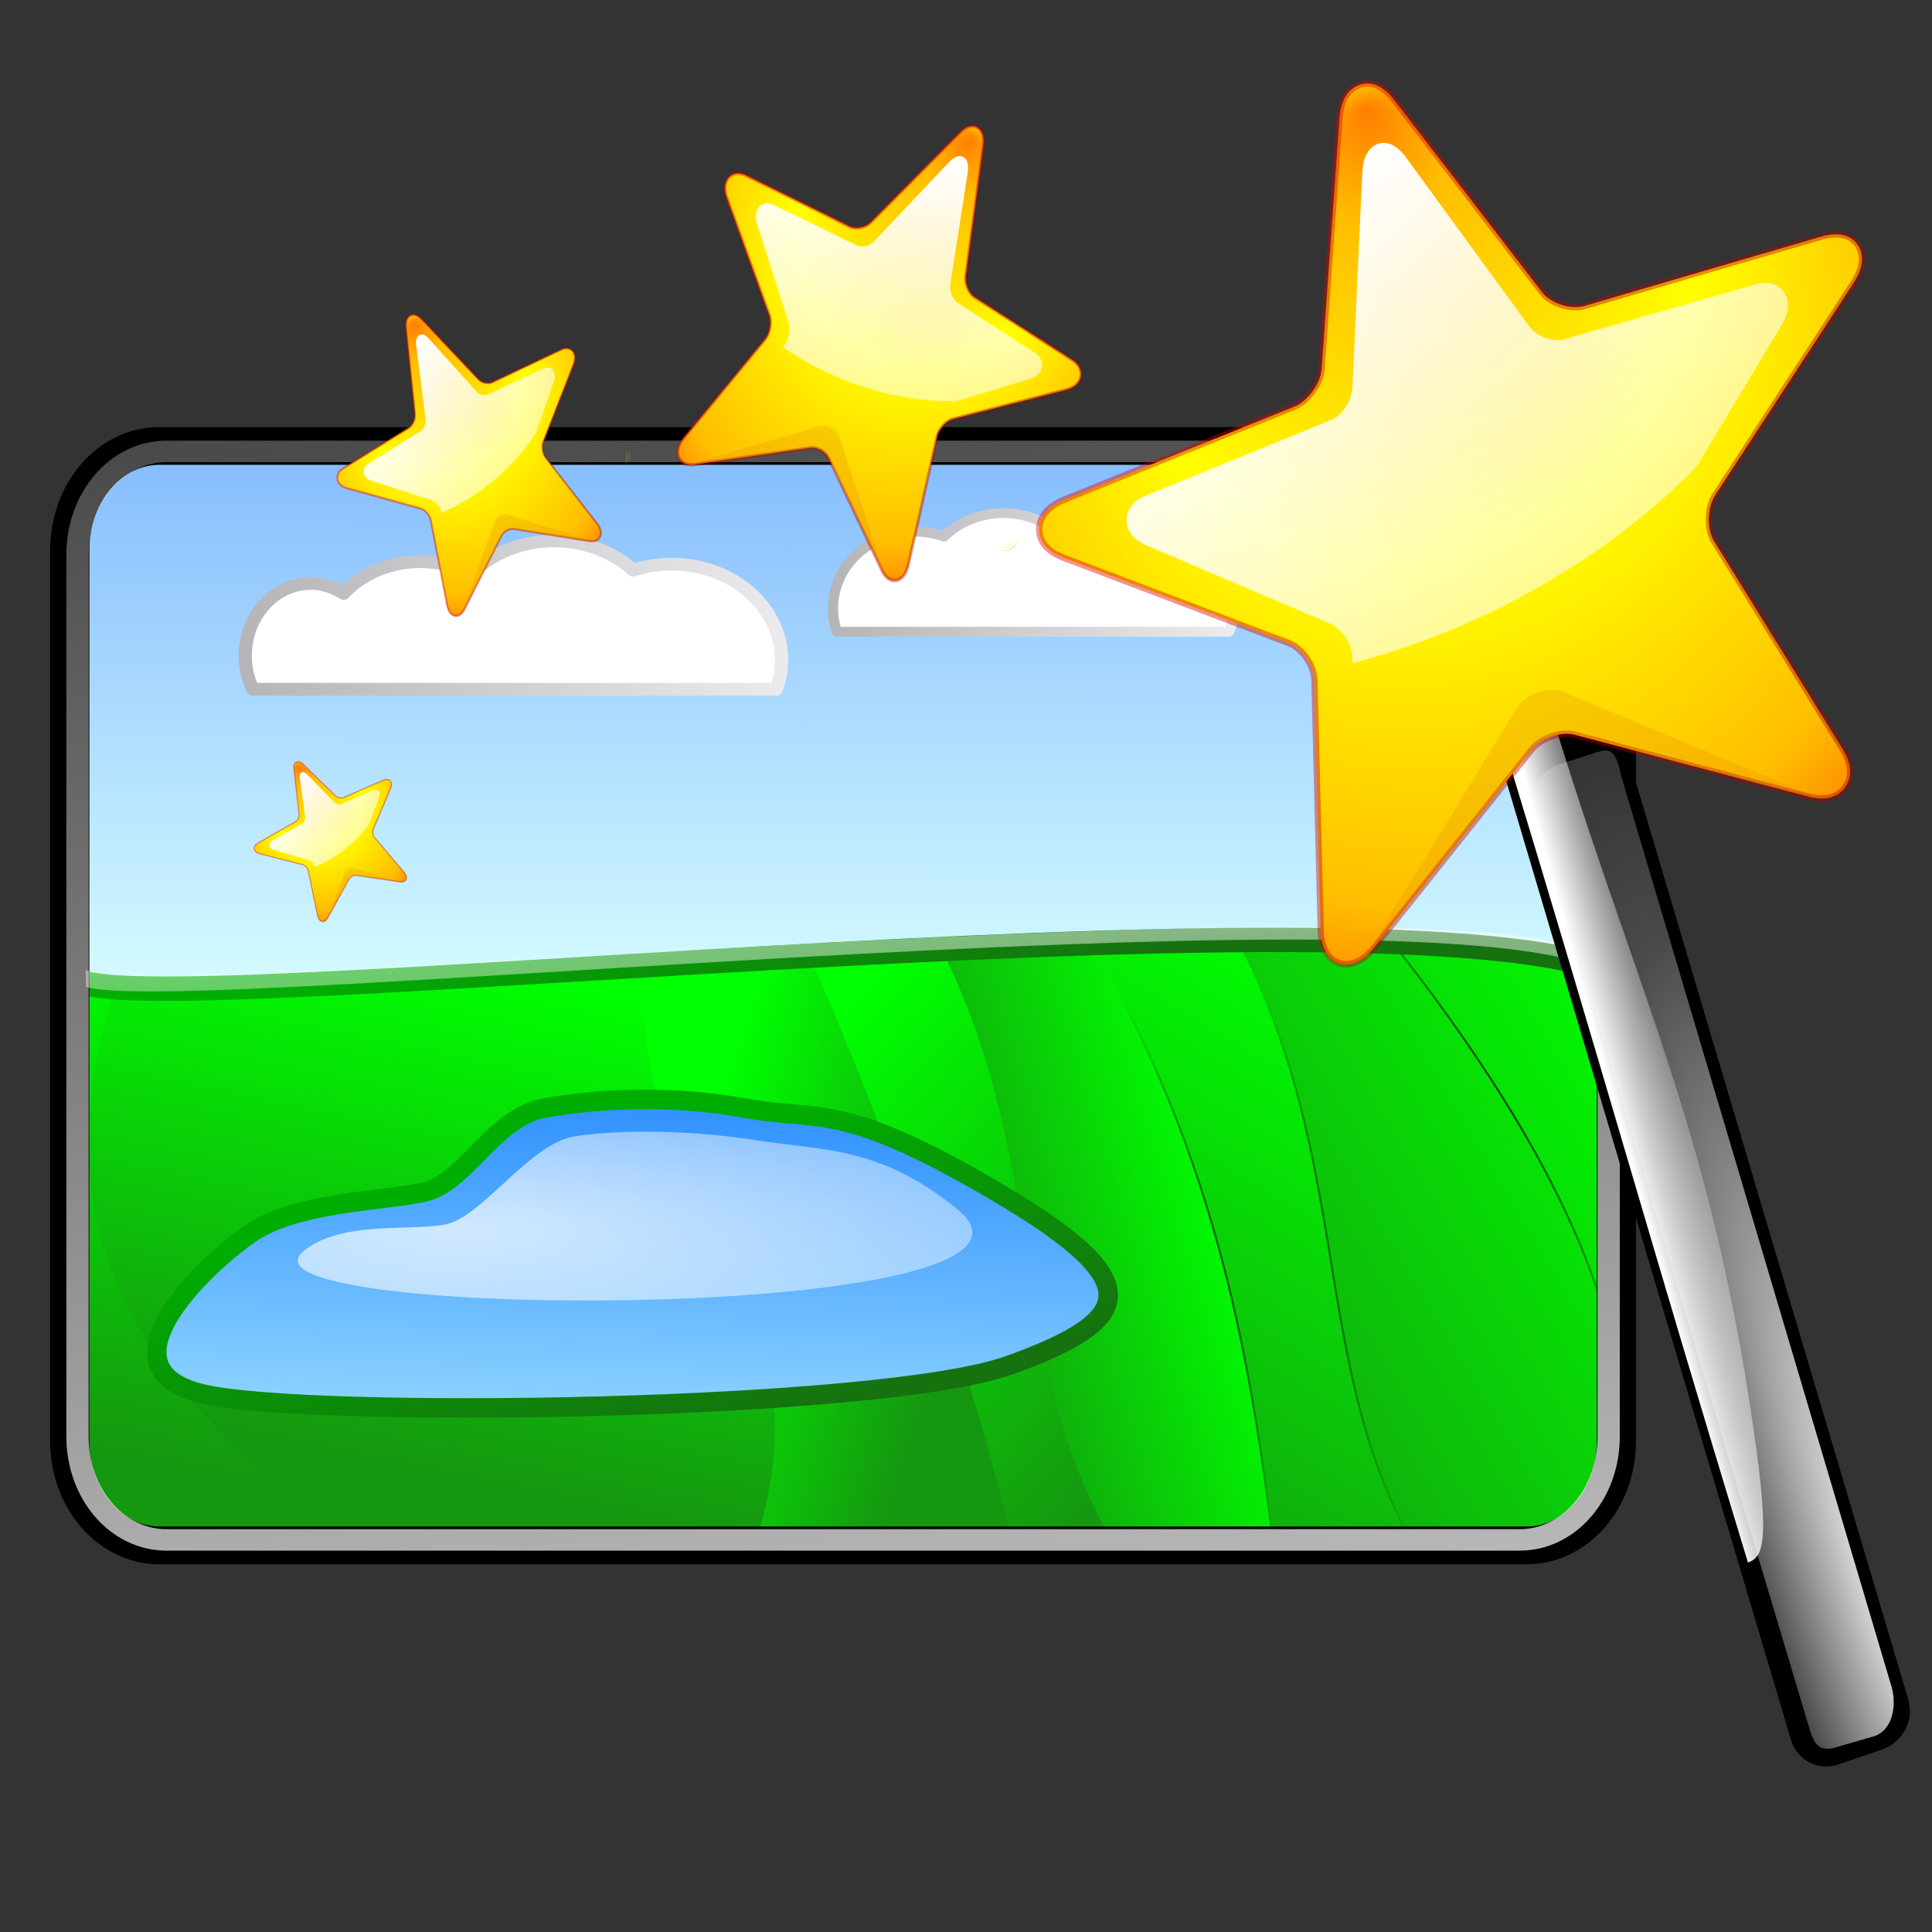 <?xml version="1.0" encoding="UTF-8" standalone="no"?>
<!-- Created with Inkscape (http://www.inkscape.org/) -->
<svg
   xmlns:dc="http://purl.org/dc/elements/1.1/"
   xmlns:cc="http://web.resource.org/cc/"
   xmlns:rdf="http://www.w3.org/1999/02/22-rdf-syntax-ns#"
   xmlns:svg="http://www.w3.org/2000/svg"
   xmlns="http://www.w3.org/2000/svg"
   xmlns:xlink="http://www.w3.org/1999/xlink"
   xmlns:sodipodi="http://inkscape.sourceforge.net/DTD/sodipodi-0.dtd"
   xmlns:inkscape="http://www.inkscape.org/namespaces/inkscape"
   version="1.0"
   width="64"
   height="64"
   id="svg13276"
   sodipodi:version="0.32"
   inkscape:version="0.43"
   sodipodi:docname="UWC.svg"
   sodipodi:docbase="C:\Documents and Settings\Hervé\Bureau"
   inkscape:export-filename="C:\Documents and Settings\Hervé\Bureau\UWC.png"
   inkscape:export-xdpi="90"
   inkscape:export-ydpi="90">
  <rect width="100%" height="100%" fill="#333333" stroke="none"/>
  <sodipodi:namedview
     inkscape:window-height="542"
     inkscape:window-width="811"
     inkscape:pageshadow="2"
     inkscape:pageopacity="0.0"
     borderopacity="1.0"
     bordercolor="#666666"
     pagecolor="#ffffff"
     id="base"
     inkscape:zoom="5.828125"
     inkscape:cx="32"
     inkscape:cy="32"
     inkscape:window-x="22"
     inkscape:window-y="29"
     inkscape:current-layer="svg13276" />
  <defs
     id="defs3">
    <linearGradient
       id="garylighttowite">
      <stop
         style="stop-color:#7d7d7d;stop-opacity:1"
         offset="0"
         id="stop5106" />
      <stop
         style="stop-color:#d3d4d4;stop-opacity:1"
         offset="1"
         id="stop5107" />
    </linearGradient>
    <linearGradient
       id="greylighttograyw">
      <stop
         style="stop-color:#b5b5b8;stop-opacity:1"
         offset="0"
         id="stop575" />
      <stop
         style="stop-color:#ebebee;stop-opacity:1"
         offset="1"
         id="stop576" />
    </linearGradient>
    <linearGradient
       id="graytolightgray">
      <stop
         style="stop-color:#d4d3d3;stop-opacity:1"
         offset="0"
         id="stop5101" />
      <stop
         style="stop-color:#ffffff;stop-opacity:1"
         offset="1"
         id="stop5102" />
    </linearGradient>
    <linearGradient
       id="light100to0">
      <stop
         style="stop-color:#ffffff;stop-opacity:1"
         offset="0"
         id="stop2764" />
      <stop
         style="stop-color:#ffffff;stop-opacity:0"
         offset="1"
         id="stop2765" />
    </linearGradient>
    <radialGradient
       cx="217.183"
       cy="739.744"
       r="190.242"
       fx="217.183"
       fy="742.838"
       id="radialGradient2383"
       xlink:href="#redtodarkred"
       gradientUnits="userSpaceOnUse"
       gradientTransform="scale(1,1)" />
    <linearGradient
       id="redtodarkred">
      <stop
         style="stop-color:#ff0000;stop-opacity:1"
         offset="0"
         id="stop3856" />
      <stop
         style="stop-color:#920000;stop-opacity:1"
         offset="1"
         id="stop3855" />
    </linearGradient>
    <linearGradient
       x1="-27.253"
       y1="440.888"
       x2="340.914"
       y2="810.384"
       id="linearGradient2384"
       xlink:href="#reddarktoblack"
       gradientUnits="userSpaceOnUse"
       gradientTransform="scale(1,1)" />
    <linearGradient
       id="reddarktoblack">
      <stop
         style="stop-color:#8e0000;stop-opacity:1"
         offset="0"
         id="stop3230" />
      <stop
         style="stop-color:#000000;stop-opacity:1"
         offset="1"
         id="stop3231" />
    </linearGradient>
    <linearGradient
       x1="183.384"
       y1="18.164"
       x2="183.384"
       y2="346.104"
       id="linearGradient2385"
       xlink:href="#light90to0"
       gradientUnits="userSpaceOnUse" />
    <linearGradient
       id="light90to0">
      <stop
         style="stop-color:#ffffff;stop-opacity:0.902"
         offset="0"
         id="stop1890" />
      <stop
         style="stop-color:#ffffff;stop-opacity:0"
         offset="1"
         id="stop1892" />
    </linearGradient>
    <radialGradient
       cx="123.887"
       cy="391.475"
       r="166.474"
       fx="124.572"
       fy="391.475"
       id="radialGradient2386"
       xlink:href="#light90to0"
       gradientUnits="userSpaceOnUse"
       gradientTransform="matrix(0.184,0,0,7.817184e-2,66.023,330.359)" />
    <linearGradient
       x1="15.251"
       y1="34.088"
       x2="6.837"
       y2="57.33"
       id="linearGradient2239"
       xlink:href="#graytoblack"
       gradientUnits="userSpaceOnUse"
       gradientTransform="matrix(0.845,0,9.681884e-2,1.183,0,0)" />
    <linearGradient
       x1="100.606"
       y1="37.113"
       x2="100.606"
       y2="139.74"
       id="linearGradient1472"
       xlink:href="#XMLID_1_"
       gradientUnits="userSpaceOnUse"
       gradientTransform="matrix(0.14,-4.79433e-2,4.24327e-2,0.133,36.859,1.49)" />
    <linearGradient
       x1="146.385"
       y1="64.408"
       x2="307.076"
       y2="436.28"
       id="linearGradient1470"
       xlink:href="#light100to0"
       gradientUnits="userSpaceOnUse"
       gradientTransform="matrix(0.112,-3.895482e-2,3.471707e-2,0.111,43.25,17.626)" />
    <linearGradient
       x1="-110.524"
       y1="27.162"
       x2="439.447"
       y2="461.308"
       id="linearGradient1468"
       xlink:href="#redtodarkred"
       gradientUnits="userSpaceOnUse"
       gradientTransform="matrix(0.109,-3.796587e-2,3.229541e-2,0.103,43.864,18.147)" />
    <radialGradient
       cx="186.754"
       cy="103.611"
       r="117.686"
       fx="189.436"
       fy="25.391"
       id="radialGradient1466"
       xlink:href="#orangelesstoyelow"
       gradientUnits="userSpaceOnUse"
       gradientTransform="matrix(0.108,-3.772661e-2,3.250021e-2,0.104,43.864,18.147)"
       spreadMethod="reflect" />
    <linearGradient
       x1="100.606"
       y1="37.113"
       x2="100.606"
       y2="139.74"
       id="linearGradient1464"
       xlink:href="#XMLID_1_"
       gradientUnits="userSpaceOnUse"
       gradientTransform="matrix(0.416,-0.142,0.13,0.405,36.305,0.711)" />
    <linearGradient
       x1="5.683"
       y1="21.674"
       x2="14.965"
       y2="41.796"
       id="linearGradient1462"
       xlink:href="#light75to0"
       gradientUnits="userSpaceOnUse"
       gradientTransform="matrix(1.254,-7.782602e-3,-4.537336e-2,0.517,61.211,19.733)" />
    <linearGradient
       x1="117.481"
       y1="0.764"
       x2="122.966"
       y2="-4.401"
       id="linearGradient1460"
       xlink:href="#light100to25to0"
       gradientUnits="userSpaceOnUse"
       gradientTransform="matrix(0.601,2.740875e-2,-2.807554e-2,1.859,4.718,49.051)" />
    <radialGradient
       cx="151.53"
       cy="30.824"
       r="35.001"
       fx="151.53"
       fy="30.824"
       id="radialGradient1458"
       xlink:href="#light100to25to0"
       gradientUnits="userSpaceOnUse"
       gradientTransform="matrix(0.326,-0.137,0.674,1.783,20.694,49.308)" />
    <linearGradient
       x1="100.606"
       y1="37.113"
       x2="100.606"
       y2="139.74"
       id="linearGradient1571"
       xlink:href="#XMLID_1_"
       gradientUnits="userSpaceOnUse"
       gradientTransform="matrix(0.14,-4.79433e-2,4.24327e-2,0.133,-23.516,-66.029)" />
    <linearGradient
       x1="146.385"
       y1="64.408"
       x2="307.076"
       y2="436.28"
       id="linearGradient1569"
       xlink:href="#light100to0"
       gradientUnits="userSpaceOnUse"
       gradientTransform="matrix(0.112,-3.895482e-2,3.471707e-2,0.111,-17.125,-49.894)" />
    <linearGradient
       x1="-110.524"
       y1="27.162"
       x2="439.447"
       y2="461.308"
       id="linearGradient1567"
       xlink:href="#redtodarkred"
       gradientUnits="userSpaceOnUse"
       gradientTransform="matrix(0.109,-3.796587e-2,3.229541e-2,0.103,-16.512,-49.373)" />
    <radialGradient
       cx="186.754"
       cy="103.611"
       r="117.686"
       fx="189.436"
       fy="25.391"
       id="radialGradient1565"
       xlink:href="#orangelesstoyelow"
       gradientUnits="userSpaceOnUse"
       gradientTransform="matrix(0.108,-3.772661e-2,3.250021e-2,0.104,-16.512,-49.373)"
       spreadMethod="reflect" />
    <linearGradient
       x1="100.606"
       y1="37.113"
       x2="100.606"
       y2="139.74"
       id="linearGradient1563"
       xlink:href="#XMLID_1_"
       gradientUnits="userSpaceOnUse"
       gradientTransform="matrix(0.416,-0.142,0.13,0.405,-24.071,-66.808)" />
    <linearGradient
       x1="5.683"
       y1="21.674"
       x2="14.965"
       y2="41.796"
       id="linearGradient1561"
       xlink:href="#light75to0"
       gradientUnits="userSpaceOnUse"
       gradientTransform="matrix(1.254,-7.782602e-3,-4.537336e-2,0.517,0.835,-47.786)" />
    <linearGradient
       x1="100.606"
       y1="37.113"
       x2="100.606"
       y2="139.74"
       id="linearGradient1545"
       xlink:href="#XMLID_1_"
       gradientUnits="userSpaceOnUse"
       gradientTransform="matrix(0.14,-4.79433e-2,4.24327e-2,0.133,-23.516,-66.029)" />
    <linearGradient
       x1="146.385"
       y1="64.408"
       x2="307.076"
       y2="436.28"
       id="linearGradient1543"
       xlink:href="#light100to0"
       gradientUnits="userSpaceOnUse"
       gradientTransform="matrix(0.112,-3.895482e-2,3.471707e-2,0.111,-17.125,-49.894)" />
    <linearGradient
       x1="-110.524"
       y1="27.162"
       x2="439.447"
       y2="461.308"
       id="linearGradient1541"
       xlink:href="#redtodarkred"
       gradientUnits="userSpaceOnUse"
       gradientTransform="matrix(0.109,-3.796587e-2,3.229541e-2,0.103,-16.512,-49.373)" />
    <radialGradient
       cx="186.754"
       cy="103.611"
       r="117.686"
       fx="189.436"
       fy="25.391"
       id="radialGradient1539"
       xlink:href="#orangelesstoyelow"
       gradientUnits="userSpaceOnUse"
       gradientTransform="matrix(0.108,-3.772661e-2,3.250021e-2,0.104,-16.512,-49.373)"
       spreadMethod="reflect" />
    <linearGradient
       x1="100.606"
       y1="37.113"
       x2="100.606"
       y2="139.74"
       id="linearGradient1537"
       xlink:href="#XMLID_1_"
       gradientUnits="userSpaceOnUse"
       gradientTransform="matrix(0.416,-0.142,0.13,0.405,-24.071,-66.808)" />
    <linearGradient
       x1="5.683"
       y1="21.674"
       x2="14.965"
       y2="41.796"
       id="linearGradient1535"
       xlink:href="#light75to0"
       gradientUnits="userSpaceOnUse"
       gradientTransform="matrix(1.254,-7.782602e-3,-4.537336e-2,0.517,0.835,-47.786)" />
    <linearGradient
       x1="100.606"
       y1="37.113"
       x2="100.606"
       y2="139.74"
       id="linearGradient1519"
       xlink:href="#XMLID_1_"
       gradientUnits="userSpaceOnUse"
       gradientTransform="matrix(0.14,-4.79433e-2,4.24327e-2,0.133,-23.516,-66.029)" />
    <linearGradient
       x1="146.385"
       y1="64.408"
       x2="307.076"
       y2="436.28"
       id="linearGradient1517"
       xlink:href="#light100to0"
       gradientUnits="userSpaceOnUse"
       gradientTransform="matrix(0.112,-3.895482e-2,3.471707e-2,0.111,-17.125,-49.894)" />
    <linearGradient
       x1="-110.524"
       y1="27.162"
       x2="439.447"
       y2="461.308"
       id="linearGradient1515"
       xlink:href="#redtodarkred"
       gradientUnits="userSpaceOnUse"
       gradientTransform="matrix(0.109,-3.796587e-2,3.229541e-2,0.103,-16.512,-49.373)" />
    <radialGradient
       cx="186.754"
       cy="103.611"
       r="117.686"
       fx="189.436"
       fy="25.391"
       id="radialGradient1513"
       xlink:href="#orangelesstoyelow"
       gradientUnits="userSpaceOnUse"
       gradientTransform="matrix(0.108,-3.772661e-2,3.250021e-2,0.104,-16.512,-49.373)"
       spreadMethod="reflect" />
    <linearGradient
       x1="100.606"
       y1="37.113"
       x2="100.606"
       y2="139.74"
       id="linearGradient1511"
       xlink:href="#XMLID_1_"
       gradientUnits="userSpaceOnUse"
       gradientTransform="matrix(0.416,-0.142,0.13,0.405,-24.071,-66.808)" />
    <linearGradient
       x1="5.683"
       y1="21.674"
       x2="14.965"
       y2="41.796"
       id="linearGradient1509"
       xlink:href="#light75to0"
       gradientUnits="userSpaceOnUse"
       gradientTransform="matrix(1.254,-7.782602e-3,-4.537336e-2,0.517,0.835,-47.786)" />
    <radialGradient
       cx="151.53"
       cy="30.824"
       r="35.001"
       fx="151.53"
       fy="30.824"
       id="radialGradient1497"
       xlink:href="#light100to25to0"
       gradientUnits="userSpaceOnUse"
       gradientTransform="matrix(0.326,-0.137,0.674,1.783,-39.681,-18.211)" />
    <linearGradient
       x1="117.481"
       y1="0.764"
       x2="122.966"
       y2="-4.401"
       id="linearGradient1494"
       xlink:href="#light100to25to0"
       gradientUnits="userSpaceOnUse"
       gradientTransform="matrix(0.601,2.740875e-2,-2.807554e-2,1.859,-55.657,-18.468)" />
    <linearGradient
       x1="5.683"
       y1="21.674"
       x2="14.965"
       y2="41.796"
       id="linearGradient1491"
       xlink:href="#light75to0"
       gradientUnits="userSpaceOnUse"
       gradientTransform="matrix(1.254,-7.782602e-3,-4.537336e-2,0.517,0.835,-47.786)" />
    <linearGradient
       x1="100.606"
       y1="37.113"
       x2="100.606"
       y2="139.74"
       id="linearGradient1488"
       xlink:href="#XMLID_1_"
       gradientUnits="userSpaceOnUse"
       gradientTransform="matrix(0.416,-0.142,0.13,0.405,-24.071,-66.808)" />
    <linearGradient
       x1="-110.524"
       y1="27.162"
       x2="439.447"
       y2="461.308"
       id="linearGradient1485"
       xlink:href="#redtodarkred"
       gradientUnits="userSpaceOnUse"
       gradientTransform="matrix(0.109,-3.796587e-2,3.229541e-2,0.103,-16.512,-49.373)" />
    <radialGradient
       cx="186.754"
       cy="103.611"
       r="117.686"
       fx="189.436"
       fy="25.391"
       id="radialGradient1483"
       xlink:href="#orangelesstoyelow"
       gradientUnits="userSpaceOnUse"
       gradientTransform="matrix(0.108,-3.772661e-2,3.250021e-2,0.104,-16.512,-49.373)"
       spreadMethod="reflect" />
    <linearGradient
       x1="146.385"
       y1="64.408"
       x2="307.076"
       y2="436.28"
       id="linearGradient1480"
       xlink:href="#light100to0"
       gradientUnits="userSpaceOnUse"
       gradientTransform="matrix(0.112,-3.895482e-2,3.471707e-2,0.111,-17.125,-49.894)" />
    <linearGradient
       x1="100.606"
       y1="37.113"
       x2="100.606"
       y2="139.74"
       id="linearGradient1477"
       xlink:href="#XMLID_1_"
       gradientUnits="userSpaceOnUse"
       gradientTransform="matrix(0.14,-4.79433e-2,4.24327e-2,0.133,-23.516,-66.029)" />
    <linearGradient
       id="linearGradient1383">
      <stop
         style="stop-color:#ffffff;stop-opacity:1"
         offset="0"
         id="stop1385" />
      <stop
         style="stop-color:#ffffff;stop-opacity:0"
         offset="1"
         id="stop1387" />
    </linearGradient>
    <linearGradient
       id="linearGradient18951">
      <stop
         style="stop-color:#ff0000;stop-opacity:1"
         offset="0"
         id="stop18953" />
      <stop
         style="stop-color:#920000;stop-opacity:1"
         offset="1"
         id="stop18955" />
    </linearGradient>
    <linearGradient
       id="orangelesstoyelow">
      <stop
         style="stop-color:#ff7d00;stop-opacity:1"
         offset="0"
         id="stop2689" />
      <stop
         style="stop-color:#ffbe00;stop-opacity:1"
         offset="0.254"
         id="stop2690" />
      <stop
         style="stop-color:#ffff00;stop-opacity:1"
         offset="1"
         id="stop2691" />
    </linearGradient>
    <linearGradient
       x1="100.606"
       y1="37.113"
       x2="100.606"
       y2="139.74"
       id="XMLID_1_"
       gradientUnits="userSpaceOnUse">
      <stop
         style="stop-color:#ffa700;stop-opacity:1"
         offset="0"
         id="stop9" />
      <stop
         style="stop-color:#ffff00;stop-opacity:1"
         offset="0.691"
         id="stop11" />
      <stop
         style="stop-color:#fffc00;stop-opacity:1"
         offset="0.792"
         id="stop13" />
      <stop
         style="stop-color:#fff400;stop-opacity:1"
         offset="0.855"
         id="stop15" />
      <stop
         style="stop-color:#ffe500;stop-opacity:1"
         offset="0.907"
         id="stop17" />
      <stop
         style="stop-color:#ffd100;stop-opacity:1"
         offset="0.953"
         id="stop19" />
      <stop
         style="stop-color:#ffb700;stop-opacity:1"
         offset="0.995"
         id="stop21" />
      <stop
         style="stop-color:#ffb300;stop-opacity:1"
         offset="1"
         id="stop23" />
      <midPointStop
         id="midPointStop25"
         style="stop-color:#FFA700"
         offset="0" />
      <midPointStop
         id="midPointStop27"
         style="stop-color:#FFA700"
         offset="0.5" />
      <midPointStop
         id="midPointStop29"
         style="stop-color:#FFFF00"
         offset="0.691" />
      <midPointStop
         id="midPointStop31"
         style="stop-color:#FFFF00"
         offset="0.795" />
      <midPointStop
         id="midPointStop33"
         style="stop-color:#FFB300"
         offset="1" />
    </linearGradient>
    <linearGradient
       id="light75to0">
      <stop
         style="stop-color:#ffffff;stop-opacity:0.729"
         offset="0"
         id="stop2769" />
      <stop
         style="stop-color:#ffffff;stop-opacity:0"
         offset="1"
         id="stop2770" />
    </linearGradient>
    <linearGradient
       id="light100to25to0">
      <stop
         style="stop-color:#ffffff;stop-opacity:1"
         offset="0"
         id="stop2785" />
      <stop
         style="stop-color:#ffffff;stop-opacity:0.287"
         offset="0.5"
         id="stop2786" />
      <stop
         style="stop-color:#ffffff;stop-opacity:0"
         offset="1"
         id="stop2787" />
    </linearGradient>
    <linearGradient
       id="linearGradient18920">
      <stop
         style="stop-color:#ffffff;stop-opacity:1"
         offset="0"
         id="stop18922" />
      <stop
         style="stop-color:#ffffff;stop-opacity:0"
         offset="1"
         id="stop18924" />
    </linearGradient>
    <linearGradient
       x1="226.19"
       y1="154.596"
       x2="237.874"
       y2="250.612"
       id="linearGradient1639"
       xlink:href="#graytoblack"
       gradientUnits="userSpaceOnUse"
       gradientTransform="matrix(0.178,0,9.266801e-3,0.113,-2.212,33.095)" />
    <linearGradient
       id="graytoblack">
      <stop
         style="stop-color:#7d7d7d;stop-opacity:1"
         offset="0"
         id="stop5097" />
      <stop
         style="stop-color:#000000;stop-opacity:1"
         offset="1"
         id="stop5098" />
    </linearGradient>
    <linearGradient
       x1="204.021"
       y1="140.246"
       x2="381.621"
       y2="302.865"
       id="linearGradient5417"
       xlink:href="#greandraktoblack"
       gradientUnits="userSpaceOnUse"
       gradientTransform="matrix(0.178,0,-1.049685e-2,0.114,-3.809,32.03)" />
    <linearGradient
       id="greandraktoblack">
      <stop
         style="stop-color:#007c00;stop-opacity:1"
         offset="0"
         id="stop7328" />
      <stop
         style="stop-color:#025a00;stop-opacity:1"
         offset="1"
         id="stop7329" />
    </linearGradient>
    <linearGradient
       x1="226.19"
       y1="154.596"
       x2="237.874"
       y2="250.612"
       id="linearGradient6675"
       xlink:href="#graytoblack"
       gradientUnits="userSpaceOnUse"
       gradientTransform="matrix(0.178,0,9.266801e-3,0.113,-2.212,33.095)" />
    <linearGradient
       x1="194.48"
       y1="130.875"
       x2="518.797"
       y2="420.687"
       id="linearGradient9166"
       xlink:href="#shadow100to0"
       gradientUnits="userSpaceOnUse"
       gradientTransform="matrix(0.178,0,-1.049685e-2,0.114,-2.212,33.095)" />
    <linearGradient
       id="shadow100to0">
      <stop
         style="stop-color:#000000;stop-opacity:1"
         offset="0"
         id="stop3425" />
      <stop
         style="stop-color:#000000;stop-opacity:0"
         offset="1"
         id="stop3426" />
    </linearGradient>
    <linearGradient
       id="light75to25">
      <stop
         style="stop-color:#ffffff;stop-opacity:0.729"
         offset="0"
         id="stop2774" />
      <stop
         style="stop-color:#ffffff;stop-opacity:0.262"
         offset="1"
         id="stop2775" />
    </linearGradient>
    <linearGradient
       x1="18.669"
       y1="62.545"
       x2="207.755"
       y2="261.086"
       id="linearGradient5423"
       xlink:href="#graytoblack"
       gradientUnits="userSpaceOnUse"
       gradientTransform="matrix(0.161,0,1.841103e-2,0.225,-6.18,19.936)" />
    <linearGradient
       x1="9.456"
       y1="100.794"
       x2="24.151"
       y2="119.576"
       id="linearGradient11734"
       xlink:href="#greandarktobgrean"
       gradientUnits="userSpaceOnUse"
       gradientTransform="matrix(1.559,0,0,0.507,9.774,-2.105)" />
    <linearGradient
       x1="89.196"
       y1="508.116"
       x2="113.857"
       y2="265.25"
       id="linearGradient11733"
       xlink:href="#bluelignonlinblu"
       gradientUnits="userSpaceOnUse"
       gradientTransform="matrix(0.471,0,0,0.158,-21.813,-12.924)" />
    <radialGradient
       cx="10.581"
       cy="109.477"
       r="20.256"
       fx="10.581"
       fy="109.477"
       id="radialGradient11732"
       xlink:href="#light75to25"
       gradientUnits="userSpaceOnUse"
       gradientTransform="matrix(1.963,0,0,0.491,-1.235339e-15,-2.105)" />
    <linearGradient
       x1="204.502"
       y1="389.267"
       x2="157.178"
       y2="33.685"
       id="linearGradient11715"
       xlink:href="#light75to25"
       gradientUnits="userSpaceOnUse"
       gradientTransform="matrix(0.262,0,0,0.195,-0.241,-2.103)" />
    <linearGradient
       x1="25.43"
       y1="908.731"
       x2="26.983"
       y2="1636.948"
       id="linearGradient11714"
       xlink:href="#light75to0"
       gradientUnits="userSpaceOnUse"
       gradientTransform="matrix(1.485,0,0,3.448209e-2,-0.986,-2.103)" />
    <radialGradient
       cx="10.581"
       cy="109.477"
       r="20.256"
       fx="10.581"
       fy="109.477"
       id="radialGradient11713"
       xlink:href="#light75to25"
       gradientUnits="userSpaceOnUse"
       gradientTransform="scale(1.963,0.51)" />
    <linearGradient
       x1="-97.926"
       y1="237.451"
       x2="-131.832"
       y2="237.451"
       id="linearGradient11712"
       xlink:href="#greylighttograyw"
       gradientUnits="userSpaceOnUse"
       gradientTransform="matrix(-0.587,0,0,0.192,-17.881,-26.599)" />
    <linearGradient
       x1="-3.788"
       y1="-176.201"
       x2="182.763"
       y2="-176.201"
       id="linearGradient11711"
       xlink:href="#greylighttograyw"
       gradientUnits="userSpaceOnUse"
       gradientTransform="matrix(0.149,0,0,4.571521e-2,10.092,29.055)" />
    <linearGradient
       x1="47.088"
       y1="288.72"
       x2="147.458"
       y2="318.558"
       id="linearGradient11710"
       xlink:href="#greandarktobgrean"
       gradientUnits="userSpaceOnUse"
       gradientTransform="matrix(0.393,0,0,0.152,-1.218,-10.102)" />
    <linearGradient
       x1="88.28"
       y1="346.273"
       x2="91.255"
       y2="7.849"
       id="linearGradient11709"
       xlink:href="#blueligtmoretoblue"
       gradientUnits="userSpaceOnUse"
       gradientTransform="matrix(0.393,0,0,0.152,-1.218,-10.102)" />
    <linearGradient
       x1="9.456"
       y1="100.794"
       x2="24.151"
       y2="119.576"
       id="linearGradient11708"
       xlink:href="#greandarktobgrean"
       gradientUnits="userSpaceOnUse"
       gradientTransform="matrix(1.559,0,0,0.525,9.774,0)" />
    <linearGradient
       x1="89.196"
       y1="508.116"
       x2="113.857"
       y2="265.25"
       id="linearGradient11707"
       xlink:href="#bluelignonlinblu"
       gradientUnits="userSpaceOnUse"
       gradientTransform="matrix(0.471,0,0,0.164,-21.813,-11.217)" />
    <linearGradient
       x1="177.676"
       y1="197.17"
       x2="241.458"
       y2="229.391"
       id="linearGradient11706"
       xlink:href="#greantodarkgrean"
       gradientUnits="userSpaceOnUse"
       gradientTransform="matrix(0.187,0,0,0.319,-1.218,-10.102)" />
    <radialGradient
       cx="505.078"
       cy="256.323"
       r="50.787"
       fx="505.078"
       fy="256.323"
       id="radialGradient11705"
       xlink:href="#linearGradient6033"
       gradientUnits="userSpaceOnUse"
       gradientTransform="matrix(0.226,0,0,0.387,-43.466,-48.259)" />
    <linearGradient
       x1="99.532"
       y1="23.45"
       x2="72.016"
       y2="50.717"
       id="linearGradient11704"
       xlink:href="#greantodarkgrean"
       gradientUnits="userSpaceOnUse"
       gradientTransform="scale(0.765,1.308)" />
    <radialGradient
       cx="505.078"
       cy="256.323"
       r="50.787"
       fx="505.078"
       fy="256.323"
       id="radialGradient11703"
       xlink:href="#linearGradient6033"
       gradientUnits="userSpaceOnUse"
       gradientTransform="matrix(0.226,0,0,0.387,-50.304,-47.125)" />
    <linearGradient
       x1="88.592"
       y1="31.063"
       x2="78.253"
       y2="59.376"
       id="linearGradient11702"
       xlink:href="#greantodarkgrean"
       gradientUnits="userSpaceOnUse"
       gradientTransform="scale(0.765,1.308)" />
    <linearGradient
       x1="73.794"
       y1="31.162"
       x2="57.086"
       y2="39.7"
       id="linearGradient11701"
       xlink:href="#greantodarkgrean"
       gradientUnits="userSpaceOnUse"
       gradientTransform="scale(0.765,1.308)" />
    <radialGradient
       cx="505.078"
       cy="256.323"
       r="50.787"
       fx="505.078"
       fy="256.323"
       id="radialGradient11700"
       xlink:href="#linearGradient6033"
       gradientUnits="userSpaceOnUse"
       gradientTransform="matrix(0.226,0,0,0.387,-65.706,-47.551)" />
    <linearGradient
       x1="470.458"
       y1="229.923"
       x2="516.852"
       y2="302.138"
       id="linearGradient11699"
       xlink:href="#greantodarkgrean"
       gradientUnits="userSpaceOnUse"
       gradientTransform="matrix(0.226,0,0,0.387,-65.706,-47.551)" />
    <linearGradient
       x1="143.991"
       y1="149.23"
       x2="124.74"
       y2="229.207"
       id="linearGradient11698"
       xlink:href="#greantodarkgrean"
       gradientUnits="userSpaceOnUse"
       gradientTransform="matrix(0.359,0,0,0.319,-39.032,-10.102)" />
    <radialGradient
       cx="505.078"
       cy="256.323"
       r="50.787"
       fx="505.078"
       fy="256.323"
       id="radialGradient11697"
       xlink:href="#linearGradient6033"
       gradientUnits="userSpaceOnUse"
       gradientTransform="matrix(0.226,0,0,0.387,-39.446,-57.894)" />
    <linearGradient
       x1="99.532"
       y1="23.45"
       x2="72.016"
       y2="50.717"
       id="linearGradient11696"
       xlink:href="#greantodarkgrean"
       gradientUnits="userSpaceOnUse"
       gradientTransform="scale(0.765,1.308)" />
    <linearGradient
       x1="143.991"
       y1="149.23"
       x2="124.74"
       y2="229.207"
       id="linearGradient11695"
       xlink:href="#greantodarkgrean"
       gradientUnits="userSpaceOnUse"
       gradientTransform="matrix(0.359,0,0,0.319,-48.125,-9.676)" />
    <radialGradient
       cx="10.581"
       cy="109.477"
       r="20.256"
       fx="10.581"
       fy="109.477"
       id="radialGradient11677"
       xlink:href="#light75to25"
       gradientUnits="userSpaceOnUse"
       gradientTransform="scale(1.963,0.51)" />
    <linearGradient
       x1="143.991"
       y1="149.23"
       x2="124.74"
       y2="229.207"
       id="linearGradient9190"
       xlink:href="#greantodarkgrean"
       gradientUnits="userSpaceOnUse"
       gradientTransform="matrix(0.359,0,0,0.319,-48.125,-9.676)" />
    <radialGradient
       cx="505.078"
       cy="256.323"
       r="50.787"
       fx="505.078"
       fy="256.323"
       id="radialGradient9189"
       xlink:href="#linearGradient6033"
       gradientUnits="userSpaceOnUse"
       gradientTransform="matrix(0.226,0,0,0.387,-39.446,-57.894)" />
    <linearGradient
       x1="99.532"
       y1="23.45"
       x2="72.016"
       y2="50.717"
       id="linearGradient9188"
       xlink:href="#greantodarkgrean"
       gradientUnits="userSpaceOnUse"
       gradientTransform="scale(0.765,1.308)" />
    <linearGradient
       x1="143.991"
       y1="149.23"
       x2="124.74"
       y2="229.207"
       id="linearGradient9187"
       xlink:href="#greantodarkgrean"
       gradientUnits="userSpaceOnUse"
       gradientTransform="matrix(0.359,0,0,0.319,-39.032,-10.102)" />
    <radialGradient
       cx="505.078"
       cy="256.323"
       r="50.787"
       fx="505.078"
       fy="256.323"
       id="radialGradient9186"
       xlink:href="#linearGradient6033"
       gradientUnits="userSpaceOnUse"
       gradientTransform="matrix(0.226,0,0,0.387,-65.706,-47.551)" />
    <linearGradient
       x1="470.458"
       y1="229.923"
       x2="516.852"
       y2="302.138"
       id="linearGradient9185"
       xlink:href="#greantodarkgrean"
       gradientUnits="userSpaceOnUse"
       gradientTransform="matrix(0.226,0,0,0.387,-65.706,-47.551)" />
    <linearGradient
       x1="73.794"
       y1="31.162"
       x2="57.086"
       y2="39.7"
       id="linearGradient9183"
       xlink:href="#greantodarkgrean"
       gradientUnits="userSpaceOnUse"
       gradientTransform="scale(0.765,1.308)" />
    <radialGradient
       cx="505.078"
       cy="256.323"
       r="50.787"
       fx="505.078"
       fy="256.323"
       id="radialGradient9182"
       xlink:href="#linearGradient6033"
       gradientUnits="userSpaceOnUse"
       gradientTransform="matrix(0.226,0,0,0.387,-50.304,-47.125)" />
    <linearGradient
       x1="88.592"
       y1="31.063"
       x2="78.253"
       y2="59.376"
       id="linearGradient9181"
       xlink:href="#greantodarkgrean"
       gradientUnits="userSpaceOnUse"
       gradientTransform="scale(0.765,1.308)" />
    <radialGradient
       cx="505.078"
       cy="256.323"
       r="50.787"
       fx="505.078"
       fy="256.323"
       id="radialGradient9180"
       xlink:href="#linearGradient6033"
       gradientUnits="userSpaceOnUse"
       gradientTransform="matrix(0.226,0,0,0.387,-43.466,-48.259)" />
    <linearGradient
       x1="99.532"
       y1="23.45"
       x2="72.016"
       y2="50.717"
       id="linearGradient9179"
       xlink:href="#greantodarkgrean"
       gradientUnits="userSpaceOnUse"
       gradientTransform="scale(0.765,1.308)" />
    <linearGradient
       x1="177.676"
       y1="197.17"
       x2="241.458"
       y2="229.391"
       id="linearGradient9178"
       xlink:href="#greantodarkgrean"
       gradientUnits="userSpaceOnUse"
       gradientTransform="matrix(0.187,0,0,0.319,-1.218,-10.102)" />
    <linearGradient
       x1="47.088"
       y1="288.72"
       x2="147.458"
       y2="318.558"
       id="linearGradient9177"
       xlink:href="#greandarktobgrean"
       gradientUnits="userSpaceOnUse"
       gradientTransform="matrix(0.393,0,0,0.152,-1.218,-10.102)" />
    <linearGradient
       x1="88.28"
       y1="346.273"
       x2="91.255"
       y2="7.849"
       id="linearGradient9176"
       xlink:href="#blueligtmoretoblue"
       gradientUnits="userSpaceOnUse"
       gradientTransform="matrix(0.393,0,0,0.152,-1.218,-10.102)" />
    <linearGradient
       x1="-3.788"
       y1="-176.201"
       x2="182.763"
       y2="-176.201"
       id="linearGradient9175"
       xlink:href="#greylighttograyw"
       gradientUnits="userSpaceOnUse"
       gradientTransform="matrix(0.149,0,0,4.571521e-2,10.092,29.055)" />
    <linearGradient
       x1="-97.926"
       y1="237.451"
       x2="-131.832"
       y2="237.451"
       id="linearGradient9174"
       xlink:href="#greylighttograyw"
       gradientUnits="userSpaceOnUse"
       gradientTransform="matrix(-0.587,0,0,0.192,-17.881,-26.599)" />
    <linearGradient
       x1="25.43"
       y1="908.731"
       x2="26.983"
       y2="1636.948"
       id="linearGradient9173"
       xlink:href="#light75to0"
       gradientUnits="userSpaceOnUse"
       gradientTransform="matrix(1.485,0,0,3.448209e-2,-0.986,-2.103)" />
    <linearGradient
       x1="204.502"
       y1="389.267"
       x2="157.178"
       y2="33.685"
       id="linearGradient9172"
       xlink:href="#light75to25"
       gradientUnits="userSpaceOnUse"
       gradientTransform="matrix(0.262,0,0,0.195,-0.241,-2.103)" />
    <linearGradient
       x1="9.456"
       y1="100.794"
       x2="24.151"
       y2="119.576"
       id="linearGradient9171"
       xlink:href="#greandarktobgrean"
       gradientUnits="userSpaceOnUse"
       gradientTransform="matrix(1.559,0,0,0.525,9.774,0)" />
    <linearGradient
       x1="89.196"
       y1="508.116"
       x2="113.857"
       y2="265.25"
       id="linearGradient9170"
       xlink:href="#bluelignonlinblu"
       gradientUnits="userSpaceOnUse"
       gradientTransform="matrix(0.471,0,0,0.164,-21.813,-11.217)" />
    <linearGradient
       id="greantodarkgrean">
      <stop
         style="stop-color:#00ff01;stop-opacity:1"
         offset="0"
         id="stop5123" />
      <stop
         style="stop-color:#15980f;stop-opacity:1"
         offset="1"
         id="stop5124" />
    </linearGradient>
    <linearGradient
       id="linearGradient6033">
      <stop
         style="stop-color:#000000;stop-opacity:1"
         offset="0"
         id="stop6034" />
      <stop
         style="stop-color:#000000;stop-opacity:0"
         offset="1"
         id="stop6035" />
    </linearGradient>
    <radialGradient
       cx="38.797"
       cy="112.961"
       r="67.359"
       fx="38.797"
       fy="112.961"
       id="bluelignonlinblu"
       gradientUnits="userSpaceOnUse">
      <stop
         style="stop-color:#d9ffff;stop-opacity:1"
         offset="0.006"
         id="stop84" />
      <stop
         style="stop-color:#95d9ff;stop-opacity:1"
         offset="0.135"
         id="stop86" />
      <stop
         style="stop-color:#68b9ff;stop-opacity:1"
         offset="0.32"
         id="stop88" />
      <stop
         style="stop-color:#3293fe;stop-opacity:1"
         offset="0.568"
         id="stop90" />
      <stop
         style="stop-color:#107bfe;stop-opacity:1"
         offset="0.753"
         id="stop92" />
      <stop
         style="stop-color:#0372fe;stop-opacity:1"
         offset="0.854"
         id="stop94" />
      <stop
         style="stop-color:#0356fe;stop-opacity:1"
         offset="1"
         id="stop96" />
    </radialGradient>
    <linearGradient
       id="linearGradient6287">
      <stop
         style="stop-color:#007c00;stop-opacity:1"
         offset="0"
         id="stop6289" />
      <stop
         style="stop-color:#025a00;stop-opacity:1"
         offset="1"
         id="stop6291" />
    </linearGradient>
    <radialGradient
       cx="38.797"
       cy="112.961"
       r="67.359"
       fx="38.797"
       fy="112.961"
       id="blueligtmoretoblue"
       gradientUnits="userSpaceOnUse">
      <stop
         style="stop-color:#d9ffff;stop-opacity:1"
         offset="0.006"
         id="stop3457" />
      <stop
         style="stop-color:#6eaafe;stop-opacity:1"
         offset="0.742"
         id="stop3465" />
      <stop
         style="stop-color:#0356fe;stop-opacity:1"
         offset="1"
         id="stop3463" />
    </radialGradient>
    <linearGradient
       id="greandarktobgrean">
      <stop
         style="stop-color:#00ad01;stop-opacity:1"
         offset="0"
         id="stop4492" />
      <stop
         style="stop-color:#15720f;stop-opacity:1"
         offset="1"
         id="stop4493" />
    </linearGradient>
    <linearGradient
       id="linearGradient6274">
      <stop
         style="stop-color:#b5b5b8;stop-opacity:1"
         offset="0"
         id="stop6276" />
      <stop
         style="stop-color:#ebebee;stop-opacity:1"
         offset="1"
         id="stop6278" />
    </linearGradient>
    <linearGradient
       id="linearGradient6268">
      <stop
         style="stop-color:#ffffff;stop-opacity:0.729"
         offset="0"
         id="stop6270" />
      <stop
         style="stop-color:#ffffff;stop-opacity:0.262"
         offset="1"
         id="stop6272" />
    </linearGradient>
    <linearGradient
       id="linearGradient6262">
      <stop
         style="stop-color:#ffffff;stop-opacity:0.729"
         offset="0"
         id="stop6264" />
      <stop
         style="stop-color:#ffffff;stop-opacity:0"
         offset="1"
         id="stop6266" />
    </linearGradient>
    <linearGradient
       inkscape:collect="always"
       xlink:href="#greantodarkgrean"
       id="linearGradient6691"
       gradientUnits="userSpaceOnUse"
       gradientTransform="matrix(0.359,0,0,0.319,-48.125,-9.676)"
       x1="143.991"
       y1="149.23"
       x2="124.74"
       y2="229.207" />
    <linearGradient
       inkscape:collect="always"
       xlink:href="#greantodarkgrean"
       id="linearGradient6693"
       gradientUnits="userSpaceOnUse"
       gradientTransform="scale(0.765,1.308)"
       x1="99.532"
       y1="23.45"
       x2="72.016"
       y2="50.717" />
    <radialGradient
       inkscape:collect="always"
       xlink:href="#linearGradient6033"
       id="radialGradient6695"
       gradientUnits="userSpaceOnUse"
       gradientTransform="matrix(0.226,0,0,0.387,-39.446,-57.894)"
       cx="505.078"
       cy="256.323"
       fx="505.078"
       fy="256.323"
       r="50.787" />
    <linearGradient
       inkscape:collect="always"
       xlink:href="#greantodarkgrean"
       id="linearGradient6697"
       gradientUnits="userSpaceOnUse"
       gradientTransform="matrix(0.359,0,0,0.319,-39.032,-10.102)"
       x1="143.991"
       y1="149.23"
       x2="124.74"
       y2="229.207" />
    <linearGradient
       inkscape:collect="always"
       xlink:href="#greantodarkgrean"
       id="linearGradient6699"
       gradientUnits="userSpaceOnUse"
       gradientTransform="matrix(0.226,0,0,0.387,-65.706,-47.551)"
       x1="470.458"
       y1="229.923"
       x2="516.852"
       y2="302.138" />
    <radialGradient
       inkscape:collect="always"
       xlink:href="#linearGradient6033"
       id="radialGradient6701"
       gradientUnits="userSpaceOnUse"
       gradientTransform="matrix(0.226,0,0,0.387,-65.706,-47.551)"
       cx="505.078"
       cy="256.323"
       fx="505.078"
       fy="256.323"
       r="50.787" />
    <linearGradient
       inkscape:collect="always"
       xlink:href="#greantodarkgrean"
       id="linearGradient6703"
       gradientUnits="userSpaceOnUse"
       gradientTransform="scale(0.765,1.308)"
       x1="73.794"
       y1="31.162"
       x2="57.086"
       y2="39.7" />
    <linearGradient
       inkscape:collect="always"
       xlink:href="#greantodarkgrean"
       id="linearGradient6705"
       gradientUnits="userSpaceOnUse"
       gradientTransform="scale(0.765,1.308)"
       x1="88.592"
       y1="31.063"
       x2="78.253"
       y2="59.376" />
    <radialGradient
       inkscape:collect="always"
       xlink:href="#linearGradient6033"
       id="radialGradient6707"
       gradientUnits="userSpaceOnUse"
       gradientTransform="matrix(0.226,0,0,0.387,-50.304,-47.125)"
       cx="505.078"
       cy="256.323"
       fx="505.078"
       fy="256.323"
       r="50.787" />
    <linearGradient
       inkscape:collect="always"
       xlink:href="#greantodarkgrean"
       id="linearGradient6709"
       gradientUnits="userSpaceOnUse"
       gradientTransform="scale(0.765,1.308)"
       x1="99.532"
       y1="23.45"
       x2="72.016"
       y2="50.717" />
    <radialGradient
       inkscape:collect="always"
       xlink:href="#linearGradient6033"
       id="radialGradient6711"
       gradientUnits="userSpaceOnUse"
       gradientTransform="matrix(0.226,0,0,0.387,-43.466,-48.259)"
       cx="505.078"
       cy="256.323"
       fx="505.078"
       fy="256.323"
       r="50.787" />
    <linearGradient
       inkscape:collect="always"
       xlink:href="#greantodarkgrean"
       id="linearGradient6713"
       gradientUnits="userSpaceOnUse"
       gradientTransform="matrix(0.187,0,0,0.319,-1.218,-10.102)"
       x1="177.676"
       y1="197.17"
       x2="241.458"
       y2="229.391" />
    <linearGradient
       inkscape:collect="always"
       xlink:href="#bluelignonlinblu"
       id="linearGradient6715"
       gradientUnits="userSpaceOnUse"
       gradientTransform="matrix(0.471,0,0,0.158,-21.813,-12.924)"
       x1="89.196"
       y1="508.116"
       x2="113.857"
       y2="265.25" />
    <linearGradient
       inkscape:collect="always"
       xlink:href="#greandarktobgrean"
       id="linearGradient6717"
       gradientUnits="userSpaceOnUse"
       gradientTransform="matrix(1.559,0,0,0.507,9.774,-2.105)"
       x1="9.456"
       y1="100.794"
       x2="24.151"
       y2="119.576" />
    <linearGradient
       inkscape:collect="always"
       xlink:href="#blueligtmoretoblue"
       id="linearGradient6719"
       gradientUnits="userSpaceOnUse"
       gradientTransform="matrix(0.393,0,0,0.152,-1.218,-10.102)"
       x1="88.28"
       y1="346.273"
       x2="91.255"
       y2="7.849" />
    <linearGradient
       inkscape:collect="always"
       xlink:href="#greandarktobgrean"
       id="linearGradient6721"
       gradientUnits="userSpaceOnUse"
       gradientTransform="matrix(0.393,0,0,0.152,-1.218,-10.102)"
       x1="47.088"
       y1="288.72"
       x2="147.458"
       y2="318.558" />
    <linearGradient
       inkscape:collect="always"
       xlink:href="#greylighttograyw"
       id="linearGradient6723"
       gradientUnits="userSpaceOnUse"
       gradientTransform="matrix(0.149,0,0,4.571521e-2,10.092,29.055)"
       x1="-3.788"
       y1="-176.201"
       x2="182.763"
       y2="-176.201" />
    <linearGradient
       inkscape:collect="always"
       xlink:href="#greylighttograyw"
       id="linearGradient6725"
       gradientUnits="userSpaceOnUse"
       gradientTransform="matrix(-0.587,0,0,0.192,-17.881,-26.599)"
       x1="-97.926"
       y1="237.451"
       x2="-131.832"
       y2="237.451" />
    <radialGradient
       inkscape:collect="always"
       xlink:href="#light75to25"
       id="radialGradient6727"
       gradientUnits="userSpaceOnUse"
       gradientTransform="matrix(1.963,0,0,0.491,-1.724965e-15,-2.105)"
       cx="10.581"
       cy="109.477"
       fx="10.581"
       fy="109.477"
       r="20.256" />
    <linearGradient
       inkscape:collect="always"
       xlink:href="#light75to0"
       id="linearGradient6729"
       gradientUnits="userSpaceOnUse"
       gradientTransform="matrix(1.485,0,0,3.448209e-2,-0.986,-2.103)"
       x1="25.43"
       y1="908.731"
       x2="26.983"
       y2="1636.948" />
    <linearGradient
       inkscape:collect="always"
       xlink:href="#light75to25"
       id="linearGradient6731"
       gradientUnits="userSpaceOnUse"
       gradientTransform="matrix(0.262,0,0,0.195,-0.241,-2.103)"
       x1="204.502"
       y1="389.267"
       x2="157.178"
       y2="33.685" />
  </defs>
  <g
     id="g6352"
     transform="matrix(0.654,0,0,0.654,1.69,6.878)">
    <g
       id="g11735">
      <path
         id="path6068"
         style="fill:url(#linearGradient6691);fill-opacity:1;fill-rule:evenodd;stroke:none;stroke-width:0.303pt;stroke-linecap:butt;stroke-linejoin:miter;stroke-opacity:1"
         transform="matrix(1,0,0,0.964,0,0.395)"
         d="M 15.119,30.977 C 35.446,53.633 30.731,69.905 30.731,69.905 L 5.549,69.975 C -0.726,68.912 0.763,66.143 0.994,33.1 L 15.119,30.977 z " />
      <path
         id="path6044"
         style="fill:url(#linearGradient6693);fill-opacity:1;fill-rule:evenodd;stroke:url(#radialGradient6695);stroke-width:0.074pt;stroke-linecap:butt;stroke-linejoin:miter;stroke-opacity:1"
         transform="matrix(1,0,0,0.964,0,0.395)"
         d="M 66.604,18.445 C 87.575,46.217 76.847,48.69 80.187,59.563 L 72.834,59.846 C 67.651,50.041 70.077,38.958 63.409,27.235 L 66.604,18.445 z " />
      <path
         id="path6065"
         style="fill:url(#linearGradient6697);fill-opacity:1;fill-rule:evenodd;stroke:none;stroke-width:0.303pt;stroke-linecap:butt;stroke-linejoin:miter;stroke-opacity:1"
         transform="matrix(1,0,0,0.964,0,0.395)"
         d="M 24.212,30.55 C 44.539,53.206 39.824,69.479 39.824,69.479 L 14.642,69.549 C 5.398,61.663 -3.134,53.351 5.448,35.019 L 24.212,30.55 z " />
      <path
         id="path6056"
         style="fill:url(#linearGradient6699);fill-opacity:1;fill-rule:evenodd;stroke:url(#radialGradient6701);stroke-width:0.074pt;stroke-linecap:butt;stroke-linejoin:miter;stroke-opacity:1"
         transform="matrix(1,0,0,0.964,0,0.395)"
         d="M 40.096,32.043 C 64.407,60.028 59.68,70.119 59.68,70.119 L 46.574,70.188 C 45.474,60.384 43.817,49.3 37.149,37.577 L 40.096,32.043 z " />
      <path
         id="path6057"
         style="fill:url(#linearGradient6703);fill-opacity:1;fill-rule:evenodd;stroke:none;stroke-width:0.074pt;stroke-linecap:butt;stroke-linejoin:miter;stroke-opacity:1"
         transform="matrix(1,0,0,0.964,0,0.395)"
         d="M 46.933,30.908 C 71.245,58.894 62.621,69.41 62.621,69.41 L 53.411,69.053 C 48.228,59.249 50.654,48.166 43.987,36.442 L 46.933,30.908 z " />
      <path
         id="path5410"
         style="fill:url(#linearGradient6705);fill-opacity:1;fill-rule:evenodd;stroke:url(#radialGradient6707);stroke-width:0.074pt;stroke-linecap:butt;stroke-linejoin:miter;stroke-opacity:1"
         transform="matrix(1,0,0,0.964,0,0.395)"
         d="M 55.498,32.469 C 79.81,60.455 75.083,70.545 75.083,70.545 L 61.976,70.615 C 60.876,60.81 59.219,49.727 52.552,38.003 L 55.498,32.469 z " />
      <path
         id="path6041"
         style="fill:url(#linearGradient6709);fill-opacity:1;fill-rule:evenodd;stroke:url(#radialGradient6711);stroke-width:0.074pt;stroke-linecap:butt;stroke-linejoin:miter;stroke-opacity:1"
         transform="matrix(1,0,0,0.964,0,0.395)"
         d="M 62.335,31.334 C 86.647,59.32 78.2,69.005 77.824,69.464 L 68.814,69.48 C 63.631,59.675 66.057,48.592 59.389,36.869 L 62.335,31.334 z " />
      <path
         id="path6062"
         style="fill:url(#linearGradient6713);fill-opacity:1;fill-rule:evenodd;stroke:none;stroke-width:0.303pt;stroke-linecap:butt;stroke-linejoin:miter;stroke-opacity:1"
         transform="matrix(1,0,0,0.964,0,0.395)"
         d="M 34.714,30.55 C 45.294,53.206 48.731,69.905 48.731,69.905 L 35.625,69.975 C 40.463,54.414 26.744,52.285 30.84,35.445 L 34.714,30.55 z " />
      <path
         id="path4148"
         style="fill:url(#linearGradient6715);fill-opacity:1;fill-rule:evenodd;stroke:url(#linearGradient6717);stroke-width:0.987;stroke-linecap:butt;stroke-linejoin:miter;stroke-miterlimit:4;stroke-opacity:1"
         d="M 18.902,49.866 C 20.974,49.404 22.439,46.073 24.978,45.61 C 27.517,45.148 31.324,44.908 35.135,45.61 C 38.947,46.313 39.978,45.196 47.846,49.824 C 55.605,54.389 55.036,56.269 48.617,58.61 C 42.12,60.979 13.01,61.343 7.698,60.093 C 2.324,58.829 7.54,53.764 10.032,52.004 C 12.376,50.349 16.829,50.328 18.902,49.866 z " />
      <path
         id="path2257"
         style="fill:url(#linearGradient6719);fill-opacity:1;stroke:url(#linearGradient6721);stroke-width:1.282;stroke-linecap:butt;stroke-linejoin:round;stroke-miterlimit:4;stroke-dashoffset:0;stroke-opacity:1"
         transform="matrix(1,0,0,0.964,0,0.395)"
         d="M 5.743,11.759 L 74.986,11.759 C 77.505,11.759 79.534,14.205 79.534,17.242 L 79.534,39.954 C 68.214,34.464 1.194,42.992 1.194,39.954 L 1.194,17.242 C 1.194,14.205 3.223,11.759 5.743,11.759 z " />
      <path
         id="rect1633"
         style="fill:#000000;fill-opacity:0;stroke:#000000;stroke-width:1.985;stroke-linecap:butt;stroke-linejoin:round;stroke-miterlimit:4;stroke-dashoffset:0;stroke-opacity:1"
         transform="matrix(1,0,0,0.964,0,0.395)"
         d="M 5.498,12.11 L 74.74,12.11 C 77.26,12.11 79.289,14.556 79.289,17.594 L 79.289,64.397 C 79.289,67.435 77.26,69.881 74.74,69.881 L 5.498,69.881 C 2.978,69.881 0.949,67.435 0.949,64.397 L 0.949,17.594 C 0.949,14.556 2.978,12.11 5.498,12.11 z " />
      <path
         id="path2884"
         style="fill:#ffffff;fill-opacity:1;stroke:url(#linearGradient6723);stroke-width:0.67;stroke-linecap:butt;stroke-linejoin:round;stroke-miterlimit:4;stroke-dashoffset:0;stroke-opacity:1"
         transform="matrix(1,0,0,0.964,0,0.395)"
         d="M 25.482,17.102 C 23.806,17.102 22.305,17.774 21.283,18.834 C 20.534,18.436 19.665,18.192 18.724,18.192 C 17.136,18.192 15.726,18.848 14.818,19.865 C 14.327,19.536 13.765,19.335 13.156,19.335 C 11.323,19.335 9.835,21.045 9.835,23.151 C 9.835,23.785 9.982,24.372 10.22,24.898 L 36.735,24.898 C 36.907,24.412 37.002,23.894 37.002,23.357 C 37.002,20.578 34.507,18.321 31.431,18.321 C 30.748,18.321 30.095,18.439 29.491,18.642 C 28.477,17.692 27.057,17.102 25.482,17.102 z " />
      <path
         id="path4145"
         style="fill:#ffffff;fill-opacity:1;stroke:url(#linearGradient6725);stroke-width:0.519;stroke-linecap:butt;stroke-linejoin:round;stroke-miterlimit:4;stroke-dashoffset:0;stroke-opacity:1"
         transform="matrix(1,0,0,0.964,0,0.395)"
         d="M 48.234,15.64 C 49.49,15.64 50.613,16.178 51.379,17.025 C 51.94,16.707 52.591,16.512 53.295,16.512 C 54.484,16.512 55.54,17.037 56.221,17.85 C 56.588,17.587 57.009,17.426 57.465,17.426 C 58.838,17.426 59.952,18.794 59.952,20.479 C 59.952,20.985 59.842,21.455 59.664,21.875 L 39.807,21.875 C 39.678,21.487 39.607,21.073 39.607,20.643 C 39.607,18.42 41.476,16.615 43.779,16.615 C 44.291,16.615 44.779,16.71 45.232,16.872 C 45.991,16.113 47.055,15.64 48.234,15.64 z " />
      <path
         id="path4786"
         style="fill:url(#radialGradient6727);fill-opacity:1;fill-rule:evenodd;stroke:none;stroke-width:3.251;stroke-linecap:butt;stroke-linejoin:miter;stroke-miterlimit:4;stroke-opacity:1"
         d="M 19.967,51.505 C 21.83,51.155 24.251,47.388 26.534,47.038 C 28.816,46.687 32.352,46.712 35.778,47.245 C 39.203,47.778 41.963,47.551 45.877,50.707 C 53.114,56.541 8.056,56.472 12.86,52.796 C 14.807,51.307 18.104,51.856 19.967,51.505 z " />
      <path
         id="path6119"
         style="fill:url(#linearGradient6729);fill-opacity:1;fill-rule:evenodd;stroke:none;stroke-width:0.25pt;stroke-linecap:butt;stroke-linejoin:miter;stroke-opacity:1"
         transform="matrix(1,0,0,0.964,0,0.395)"
         d="M 1.772,40.532 C 6.606,42.134 68.328,35.068 78.313,39.573 L 78.371,38.807 C 69.44,34.527 5.118,41.43 1.754,39.646 L 1.772,40.532 z " />
      <path
         id="path7987"
         style="fill:#000000;fill-opacity:0;stroke:url(#linearGradient6731);stroke-width:1.128;stroke-linecap:butt;stroke-linejoin:round;stroke-miterlimit:4;stroke-dashoffset:0;stroke-opacity:1"
         transform="matrix(1,0,0,0.964,0,0.395)"
         d="M 5.844,12.399 L 74.394,12.399 C 76.889,12.399 78.897,14.82 78.897,17.828 L 78.897,64.163 C 78.897,67.171 76.889,69.592 74.394,69.592 L 5.844,69.592 C 3.349,69.592 1.341,67.171 1.341,64.163 L 1.341,17.828 C 1.341,14.82 3.349,12.399 5.844,12.399 z " />
    </g>
  </g>
  <g
     id="g18765"
     transform="translate(26.276,-21.351)">
    <g
       id="g18995"
       transform="translate(-19.459,27.712)">
      <g
         id="g1424"
         transform="translate(-15.651,-12.322)">
        <g
           id="g1447"
           transform="matrix(0.693,0,0,0.713,8.919,-0.165)">
          <path
             id="rect1353"
             style="fill:#000000;fill-opacity:1;stroke:none;stroke-width:0.962;stroke-linecap:round;stroke-linejoin:round;stroke-miterlimit:4;stroke-dashoffset:0;stroke-opacity:0.037"
             d="M 72.344,40.031 L 74.418,39.337 C 75.397,39.01 76.419,39.513 76.711,40.467 L 91.096,87.556 C 91.388,88.51 90.834,89.541 89.856,89.869 L 87.781,90.563 C 86.803,90.891 85.78,90.387 85.489,89.433 L 71.103,42.344 C 70.812,41.39 71.366,40.359 72.344,40.031 z " />
          <path
             id="path1976"
             style="fill:url(#radialGradient1458);fill-opacity:1;stroke:none;stroke-width:0.962;stroke-linecap:round;stroke-linejoin:round;stroke-miterlimit:4;stroke-dashoffset:0;stroke-opacity:0.037"
             d="M 74.379,44.12 L 76.255,43.525 C 77.14,43.245 77.17,43.936 77.421,44.798 L 90.3,86.974 C 90.55,87.836 90.347,88.977 89.462,89.257 L 87.721,89.749 C 86.836,90.029 86.588,89.659 86.337,88.797 L 73.234,46.182 C 72.984,45.32 73.494,44.401 74.379,44.12 z " />
          <path
             id="path2607"
             style="fill:url(#linearGradient1460);fill-opacity:1;fill-rule:evenodd;stroke:none;stroke-width:0.254pt;stroke-linecap:butt;stroke-linejoin:miter;stroke-opacity:1"
             d="M 73.649,40.462 C 77.671,53.713 81.287,59.973 83.477,73.549 C 84.534,80.102 84.236,80.917 83.431,81.187 C 78.66,65.95 76.5,58.314 71.73,43.078 C 72.519,42.345 72.86,41.195 73.649,40.462 z " />
          <path
             id="path6094"
             style="fill:url(#linearGradient1462);fill-opacity:1;fill-rule:evenodd;stroke:none;stroke-width:0.013;stroke-linecap:butt;stroke-linejoin:miter;stroke-miterlimit:4;stroke-opacity:1"
             d="M 65.644,34.55 C 65.688,34.071 65.732,33.592 65.776,33.113 C 65.82,32.634 65.864,32.155 65.908,31.676 C 65.943,31.155 66.129,30.837 66.57,30.802 C 68.025,30.788 69.48,30.774 70.935,30.76 C 72.39,30.747 73.845,30.733 75.3,30.719 C 75.1,32.261 68.906,31.983 68.03,32.079 C 66.423,32.255 67.455,33.975 65.644,34.55 z " />
          <path
             id="path1106"
             style="fill:url(#linearGradient1464)"
             d="M 93.975,35.642 C 93.846,35.831 93.622,36.069 93.256,36.204 C 93.623,36.07 93.851,35.847 93.984,35.67 C 94.192,35.394 94.431,34.859 94.164,34.083 C 94.37,34.847 94.161,35.365 93.975,35.642 z " />
          <path
             id="path1107"
             style="fill:url(#radialGradient1466);stroke:url(#linearGradient1468);stroke-width:0.299;stroke-linejoin:round;stroke-miterlimit:4;stroke-opacity:0.419"
             d="M 88.677,19.961 C 88.486,19.691 88.004,19.282 86.935,19.584 L 75.611,22.806 C 74.963,22.99 74.002,22.69 73.594,22.174 L 66.497,13.209 C 65.825,12.366 65.185,12.424 64.862,12.533 C 64.539,12.641 63.986,12.989 63.906,14.087 L 63.053,25.733 C 63.003,26.412 62.395,27.23 61.754,27.481 L 50.765,31.8 C 49.729,32.2 49.559,32.826 49.55,33.163 C 49.541,33.5 49.68,34.122 50.701,34.499 L 61.494,38.474 C 62.121,38.709 62.692,39.512 62.71,40.19 L 63.01,51.815 C 63.04,52.91 63.577,53.239 63.894,53.339 C 64.213,53.438 64.852,53.475 65.564,52.609 L 73.089,43.425 C 73.529,42.887 74.488,42.561 75.143,42.728 L 86.318,45.604 C 87.373,45.876 87.873,45.453 88.078,45.176 C 88.283,44.9 88.539,44.3 87.957,43.391 L 81.812,33.735 C 81.461,33.182 81.485,32.166 81.862,31.603 L 88.474,21.75 C 89.096,20.822 88.869,20.231 88.677,19.961 z " />
          <path
             id="path1108"
             style="fill:url(#linearGradient1470)"
             d="M 80.983,30.261 L 85.031,23.714 C 85.518,22.927 85.322,22.413 85.162,22.176 C 85.002,21.938 84.605,21.576 83.744,21.815 L 74.635,24.359 C 74.114,24.505 73.331,24.226 72.991,23.773 L 67.077,15.894 C 66.518,15.153 66.001,15.19 65.741,15.277 C 65.481,15.364 65.04,15.653 64.996,16.597 L 64.522,26.625 C 64.494,27.209 64.017,27.903 63.503,28.106 L 54.685,31.604 C 53.854,31.928 53.728,32.463 53.727,32.754 C 53.726,33.045 53.849,33.584 54.684,33.93 L 63.497,37.583 C 64.009,37.798 64.486,38.502 64.513,39.088 L 64.528,39.408 C 65.513,39.151 66.503,38.855 67.494,38.51 C 72.908,36.625 77.539,33.692 80.983,30.261 z " />
          <path
             id="path1109"
             style="fill:url(#linearGradient1472)"
             d="M 94.377,35.58 C 94.247,35.77 94.021,36.009 93.651,36.146 C 94.021,36.01 94.252,35.786 94.386,35.608 C 94.597,35.331 94.84,34.795 94.572,34.018 C 94.779,34.782 94.566,35.303 94.377,35.58 z " />
          <path
             id="path1110"
             style="opacity:0.3;fill:#e89500"
             d="M 74.51,40.704 C 73.837,40.498 72.867,40.827 72.434,41.407 L 65.418,52.561 C 64.717,53.494 64.063,53.433 63.735,53.313 C 63.502,53.227 63.152,53.002 62.948,52.441 C 63.117,53.06 63.5,53.284 63.751,53.361 C 64.072,53.46 64.717,53.495 65.438,52.625 L 73.06,43.401 C 73.505,42.86 74.475,42.531 75.135,42.696 L 86.41,45.545 C 86.941,45.679 87.334,45.64 87.62,45.533 C 87.334,45.641 86.938,45.67 86.397,45.503 L 74.51,40.704 z " />
        </g>
        <g
           id="g1501"
           transform="matrix(0.218,0.261,-0.237,0.274,27.195,24.077)">
          <path
             id="path1447"
             style="fill:url(#linearGradient1509);fill-opacity:1;fill-rule:evenodd;stroke:none;stroke-width:0.013;stroke-linecap:butt;stroke-linejoin:miter;stroke-miterlimit:4;stroke-opacity:1"
             d="M 5.269,-32.969 C 5.313,-33.448 5.357,-33.927 5.401,-34.406 C 5.445,-34.885 5.489,-35.364 5.533,-35.843 C 5.568,-36.364 5.754,-36.682 6.195,-36.717 C 7.65,-36.731 9.105,-36.745 10.56,-36.759 C 12.015,-36.773 13.47,-36.787 14.925,-36.8 C 14.725,-35.258 8.53,-35.536 7.654,-35.44 C 6.048,-35.264 7.079,-33.544 5.269,-32.969 z " />
          <path
             id="path1449"
             style="fill:url(#linearGradient1511)"
             d="M 33.599,-31.878 C 33.471,-31.688 33.247,-31.45 32.881,-31.315 C 33.248,-31.45 33.476,-31.673 33.608,-31.849 C 33.816,-32.126 34.056,-32.66 33.788,-33.436 C 33.995,-32.672 33.786,-32.154 33.599,-31.878 z " />
          <path
             id="path1451"
             style="fill:url(#radialGradient1513);stroke:url(#linearGradient1515);stroke-width:0.299;stroke-linejoin:round;stroke-miterlimit:4;stroke-opacity:0.419"
             d="M 28.302,-47.558 C 28.11,-47.828 27.629,-48.237 26.56,-47.935 L 15.236,-44.714 C 14.588,-44.529 13.627,-44.829 13.219,-45.345 L 6.122,-54.31 C 5.45,-55.154 4.81,-55.096 4.486,-54.986 C 4.164,-54.878 3.611,-54.53 3.531,-53.433 L 2.678,-41.786 C 2.627,-41.108 2.02,-40.289 1.379,-40.038 L -9.61,-35.719 C -10.646,-35.319 -10.816,-34.694 -10.825,-34.356 C -10.834,-34.019 -10.696,-33.397 -9.674,-33.02 L 1.119,-29.045 C 1.746,-28.81 2.317,-28.008 2.335,-27.329 L 2.635,-15.704 C 2.665,-14.609 3.202,-14.28 3.519,-14.18 C 3.837,-14.081 4.477,-14.044 5.188,-14.911 L 12.714,-24.094 C 13.154,-24.633 14.113,-24.958 14.768,-24.791 L 25.943,-21.915 C 26.997,-21.643 27.498,-22.066 27.703,-22.343 C 27.908,-22.619 28.164,-23.219 27.581,-24.128 L 21.437,-33.784 C 21.086,-34.338 21.109,-35.354 21.487,-35.916 L 28.099,-45.769 C 28.721,-46.697 28.494,-47.288 28.302,-47.558 z " />
          <path
             id="path1453"
             style="fill:url(#linearGradient1517)"
             d="M 20.608,-37.258 L 24.656,-43.805 C 25.142,-44.592 24.947,-45.107 24.787,-45.344 C 24.627,-45.581 24.229,-45.943 23.369,-45.705 L 14.26,-43.16 C 13.738,-43.014 12.955,-43.293 12.615,-43.746 L 6.702,-51.625 C 6.143,-52.367 5.625,-52.33 5.366,-52.242 C 5.106,-52.155 4.665,-51.867 4.621,-50.922 L 4.147,-40.894 C 4.118,-40.31 3.642,-39.617 3.128,-39.413 L -5.69,-35.915 C -6.521,-35.592 -6.647,-35.056 -6.648,-34.765 C -6.649,-34.474 -6.526,-33.935 -5.691,-33.589 L 3.121,-29.937 C 3.633,-29.721 4.11,-29.017 4.138,-28.432 L 4.153,-28.111 C 5.138,-28.369 6.128,-28.664 7.119,-29.009 C 12.533,-30.894 17.164,-33.827 20.608,-37.258 z " />
          <path
             id="path1455"
             style="fill:url(#linearGradient1519)"
             d="M 34.002,-31.939 C 33.872,-31.749 33.645,-31.51 33.275,-31.373 C 33.646,-31.509 33.877,-31.733 34.011,-31.911 C 34.222,-32.188 34.465,-32.724 34.197,-33.501 C 34.404,-32.737 34.191,-32.216 34.002,-31.939 z " />
          <path
             id="path1457"
             style="opacity:0.3;fill:#e89500"
             d="M 14.135,-26.815 C 13.462,-27.021 12.492,-26.692 12.059,-26.112 L 5.043,-14.958 C 4.341,-14.025 3.688,-14.087 3.36,-14.206 C 3.127,-14.292 2.777,-14.518 2.573,-15.079 C 2.742,-14.459 3.125,-14.235 3.375,-14.158 C 3.697,-14.059 4.342,-14.024 5.063,-14.894 L 12.685,-24.118 C 13.13,-24.659 14.1,-24.988 14.76,-24.823 L 26.034,-21.975 C 26.566,-21.84 26.959,-21.879 27.245,-21.986 C 26.959,-21.878 26.563,-21.849 26.021,-22.016 L 14.135,-26.815 z " />
        </g>
        <g
           id="g1521"
           transform="matrix(0.213,-2.647007e-2,4.110922e-2,0.243,23.73,29.897)">
          <path
             id="path1523"
             style="fill:url(#linearGradient1535);fill-opacity:1;fill-rule:evenodd;stroke:none;stroke-width:0.013;stroke-linecap:butt;stroke-linejoin:miter;stroke-miterlimit:4;stroke-opacity:1"
             d="M 5.269,-32.969 C 5.313,-33.448 5.357,-33.927 5.401,-34.406 C 5.445,-34.885 5.489,-35.364 5.533,-35.843 C 5.568,-36.364 5.754,-36.682 6.195,-36.717 C 7.65,-36.731 9.105,-36.745 10.56,-36.759 C 12.015,-36.773 13.47,-36.787 14.925,-36.8 C 14.725,-35.258 8.53,-35.536 7.654,-35.44 C 6.048,-35.264 7.079,-33.544 5.269,-32.969 z " />
          <path
             id="path1525"
             style="fill:url(#linearGradient1537)"
             d="M 33.599,-31.878 C 33.471,-31.688 33.247,-31.45 32.881,-31.315 C 33.248,-31.45 33.476,-31.673 33.608,-31.849 C 33.816,-32.126 34.056,-32.66 33.788,-33.436 C 33.995,-32.672 33.786,-32.154 33.599,-31.878 z " />
          <path
             id="path1527"
             style="fill:url(#radialGradient1539);stroke:url(#linearGradient1541);stroke-width:0.299;stroke-linejoin:round;stroke-miterlimit:4;stroke-opacity:0.419"
             d="M 28.302,-47.558 C 28.11,-47.828 27.629,-48.237 26.56,-47.935 L 15.236,-44.714 C 14.588,-44.529 13.627,-44.829 13.219,-45.345 L 6.122,-54.31 C 5.45,-55.154 4.81,-55.096 4.486,-54.986 C 4.164,-54.878 3.611,-54.53 3.531,-53.433 L 2.678,-41.786 C 2.627,-41.108 2.02,-40.289 1.379,-40.038 L -9.61,-35.719 C -10.646,-35.319 -10.816,-34.694 -10.825,-34.356 C -10.834,-34.019 -10.696,-33.397 -9.674,-33.02 L 1.119,-29.045 C 1.746,-28.81 2.317,-28.008 2.335,-27.329 L 2.635,-15.704 C 2.665,-14.609 3.202,-14.28 3.519,-14.18 C 3.837,-14.081 4.477,-14.044 5.188,-14.911 L 12.714,-24.094 C 13.154,-24.633 14.113,-24.958 14.768,-24.791 L 25.943,-21.915 C 26.997,-21.643 27.498,-22.066 27.703,-22.343 C 27.908,-22.619 28.164,-23.219 27.581,-24.128 L 21.437,-33.784 C 21.086,-34.338 21.109,-35.354 21.487,-35.916 L 28.099,-45.769 C 28.721,-46.697 28.494,-47.288 28.302,-47.558 z " />
          <path
             id="path1529"
             style="fill:url(#linearGradient1543)"
             d="M 20.608,-37.258 L 24.656,-43.805 C 25.142,-44.592 24.947,-45.107 24.787,-45.344 C 24.627,-45.581 24.229,-45.943 23.369,-45.705 L 14.26,-43.16 C 13.738,-43.014 12.955,-43.293 12.615,-43.746 L 6.702,-51.625 C 6.143,-52.367 5.625,-52.33 5.366,-52.242 C 5.106,-52.155 4.665,-51.867 4.621,-50.922 L 4.147,-40.894 C 4.118,-40.31 3.642,-39.617 3.128,-39.413 L -5.69,-35.915 C -6.521,-35.592 -6.647,-35.056 -6.648,-34.765 C -6.649,-34.474 -6.526,-33.935 -5.691,-33.589 L 3.121,-29.937 C 3.633,-29.721 4.11,-29.017 4.138,-28.432 L 4.153,-28.111 C 5.138,-28.369 6.128,-28.664 7.119,-29.009 C 12.533,-30.894 17.164,-33.827 20.608,-37.258 z " />
          <path
             id="path1531"
             style="fill:url(#linearGradient1545)"
             d="M 34.002,-31.939 C 33.872,-31.749 33.645,-31.51 33.275,-31.373 C 33.646,-31.509 33.877,-31.733 34.011,-31.911 C 34.222,-32.188 34.465,-32.724 34.197,-33.501 C 34.404,-32.737 34.191,-32.216 34.002,-31.939 z " />
          <path
             id="path1533"
             style="opacity:0.3;fill:#e89500"
             d="M 14.135,-26.815 C 13.462,-27.021 12.492,-26.692 12.059,-26.112 L 5.043,-14.958 C 4.341,-14.025 3.688,-14.087 3.36,-14.206 C 3.127,-14.292 2.777,-14.518 2.573,-15.079 C 2.742,-14.459 3.125,-14.235 3.375,-14.158 C 3.697,-14.059 4.342,-14.024 5.063,-14.894 L 12.685,-24.118 C 13.13,-24.659 14.1,-24.988 14.76,-24.823 L 26.034,-21.975 C 26.566,-21.84 26.959,-21.879 27.245,-21.986 C 26.959,-21.878 26.563,-21.849 26.021,-22.016 L 14.135,-26.815 z " />
        </g>
        <g
           id="g1547"
           transform="matrix(0.123,-1.404251e-2,2.378656e-2,0.129,19.407,38.364)">
          <path
             id="path1549"
             style="fill:url(#linearGradient1561);fill-opacity:1;fill-rule:evenodd;stroke:none;stroke-width:0.013;stroke-linecap:butt;stroke-linejoin:miter;stroke-miterlimit:4;stroke-opacity:1"
             d="M 5.269,-32.969 C 5.313,-33.448 5.357,-33.927 5.401,-34.406 C 5.445,-34.885 5.489,-35.364 5.533,-35.843 C 5.568,-36.364 5.754,-36.682 6.195,-36.717 C 7.65,-36.731 9.105,-36.745 10.56,-36.759 C 12.015,-36.773 13.47,-36.787 14.925,-36.8 C 14.725,-35.258 8.53,-35.536 7.654,-35.44 C 6.048,-35.264 7.079,-33.544 5.269,-32.969 z " />
          <path
             id="path1551"
             style="fill:url(#linearGradient1563)"
             d="M 33.599,-31.878 C 33.471,-31.688 33.247,-31.45 32.881,-31.315 C 33.248,-31.45 33.476,-31.673 33.608,-31.849 C 33.816,-32.126 34.056,-32.66 33.788,-33.436 C 33.995,-32.672 33.786,-32.154 33.599,-31.878 z " />
          <path
             id="path1553"
             style="fill:url(#radialGradient1565);stroke:url(#linearGradient1567);stroke-width:0.299;stroke-linejoin:round;stroke-miterlimit:4;stroke-opacity:0.419"
             d="M 28.302,-47.558 C 28.11,-47.828 27.629,-48.237 26.56,-47.935 L 15.236,-44.714 C 14.588,-44.529 13.627,-44.829 13.219,-45.345 L 6.122,-54.31 C 5.45,-55.154 4.81,-55.096 4.486,-54.986 C 4.164,-54.878 3.611,-54.53 3.531,-53.433 L 2.678,-41.786 C 2.627,-41.108 2.02,-40.289 1.379,-40.038 L -9.61,-35.719 C -10.646,-35.319 -10.816,-34.694 -10.825,-34.356 C -10.834,-34.019 -10.696,-33.397 -9.674,-33.02 L 1.119,-29.045 C 1.746,-28.81 2.317,-28.008 2.335,-27.329 L 2.635,-15.704 C 2.665,-14.609 3.202,-14.28 3.519,-14.18 C 3.837,-14.081 4.477,-14.044 5.188,-14.911 L 12.714,-24.094 C 13.154,-24.633 14.113,-24.958 14.768,-24.791 L 25.943,-21.915 C 26.997,-21.643 27.498,-22.066 27.703,-22.343 C 27.908,-22.619 28.164,-23.219 27.581,-24.128 L 21.437,-33.784 C 21.086,-34.338 21.109,-35.354 21.487,-35.916 L 28.099,-45.769 C 28.721,-46.697 28.494,-47.288 28.302,-47.558 z " />
          <path
             id="path1555"
             style="fill:url(#linearGradient1569)"
             d="M 20.608,-37.258 L 24.656,-43.805 C 25.142,-44.592 24.947,-45.107 24.787,-45.344 C 24.627,-45.581 24.229,-45.943 23.369,-45.705 L 14.26,-43.16 C 13.738,-43.014 12.955,-43.293 12.615,-43.746 L 6.702,-51.625 C 6.143,-52.367 5.625,-52.33 5.366,-52.242 C 5.106,-52.155 4.665,-51.867 4.621,-50.922 L 4.147,-40.894 C 4.118,-40.31 3.642,-39.617 3.128,-39.413 L -5.69,-35.915 C -6.521,-35.592 -6.647,-35.056 -6.648,-34.765 C -6.649,-34.474 -6.526,-33.935 -5.691,-33.589 L 3.121,-29.937 C 3.633,-29.721 4.11,-29.017 4.138,-28.432 L 4.153,-28.111 C 5.138,-28.369 6.128,-28.664 7.119,-29.009 C 12.533,-30.894 17.164,-33.827 20.608,-37.258 z " />
          <path
             id="path1557"
             style="fill:url(#linearGradient1571)"
             d="M 34.002,-31.939 C 33.872,-31.749 33.645,-31.51 33.275,-31.373 C 33.646,-31.509 33.877,-31.733 34.011,-31.911 C 34.222,-32.188 34.465,-32.724 34.197,-33.501 C 34.404,-32.737 34.191,-32.216 34.002,-31.939 z " />
          <path
             id="path1559"
             style="opacity:0.3;fill:#e89500"
             d="M 14.135,-26.815 C 13.462,-27.021 12.492,-26.692 12.059,-26.112 L 5.043,-14.958 C 4.341,-14.025 3.688,-14.087 3.36,-14.206 C 3.127,-14.292 2.777,-14.518 2.573,-15.079 C 2.742,-14.459 3.125,-14.235 3.375,-14.158 C 3.697,-14.059 4.342,-14.024 5.063,-14.894 L 12.685,-24.118 C 13.13,-24.659 14.1,-24.988 14.76,-24.823 L 26.034,-21.975 C 26.566,-21.84 26.959,-21.879 27.245,-21.986 C 26.959,-21.878 26.563,-21.849 26.021,-22.016 L 14.135,-26.815 z " />
        </g>
      </g>
    </g>
  </g>
</svg>
